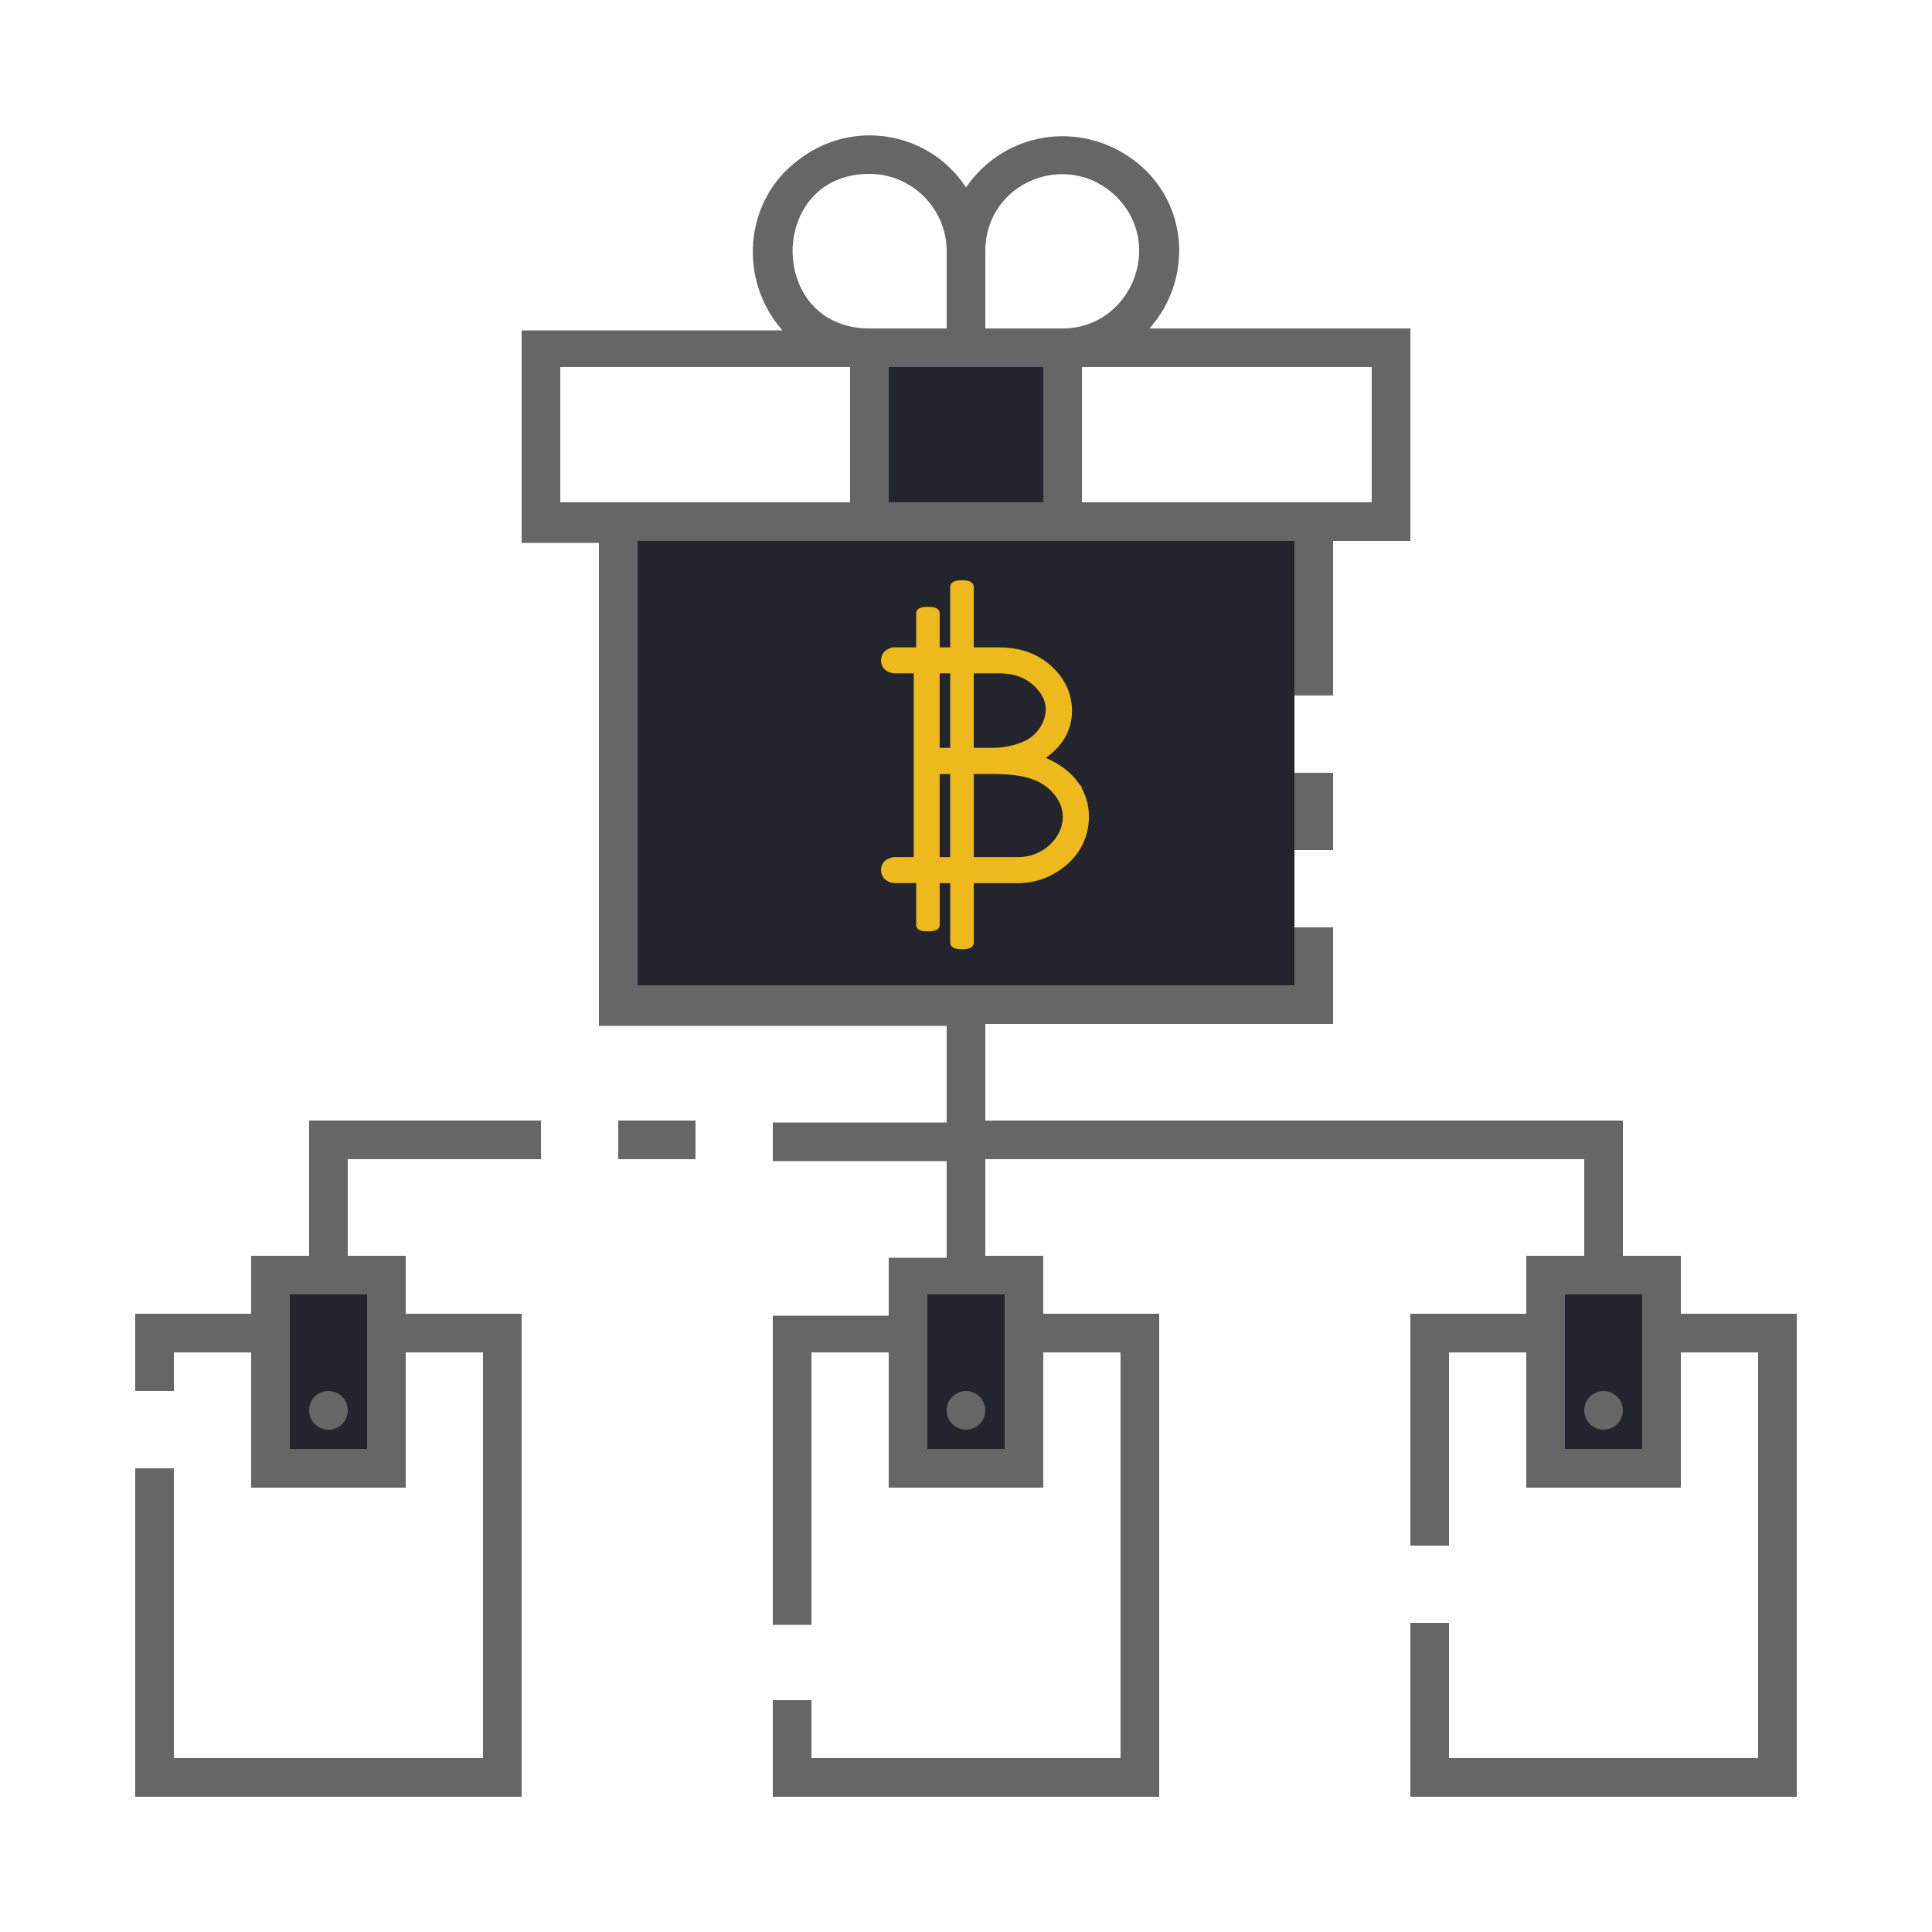 <?xml version="1.0" encoding="UTF-8" standalone="no"?>
<svg
   version="1.1"
   id="ic_empty_multisend"
   inkscape:version="1.1 (c68e22c387, 2021-05-23)"
   sodipodi:docname="img-empty-multisend.svg"
   x="0px"
   y="0px"
   viewBox="0 0 100 100"
   style="enable-background:new 0 0 100 100;"
   xml:space="preserve"
   xmlns:inkscape="http://www.inkscape.org/namespaces/inkscape"
   xmlns:sodipodi="http://sodipodi.sourceforge.net/DTD/sodipodi-0.dtd"
   xmlns="http://www.w3.org/2000/svg"
   xmlns:svg="http://www.w3.org/2000/svg"
   xmlns:rdf="http://www.w3.org/1999/02/22-rdf-syntax-ns#"
   xmlns:cc="http://creativecommons.org/ns#"
   xmlns:dc="http://purl.org/dc/elements/1.1/"><defs
   id="defs37"><pattern
     id="EMFhbasepattern"
     patternUnits="userSpaceOnUse"
     width="6"
     height="6"
     x="0"
     y="0" /></defs>
<style
   type="text/css"
   id="style2">
	.st0{fill:#2EA1FF;}
	.st1{fill:#666666;}
	.st2{fill:#EFEFEF;}
</style>
<sodipodi:namedview
   bordercolor="#666666"
   borderopacity="1"
   gridtolerance="10"
   guidetolerance="10"
   id="namedview25"
   inkscape:current-layer="ic_empty_multisend"
   inkscape:cx="27.103777"
   inkscape:cy="49.49691"
   inkscape:pageopacity="0"
   inkscape:pageshadow="2"
   inkscape:window-height="2066"
   inkscape:window-width="3840"
   inkscape:zoom="14.22311"
   objecttolerance="10"
   pagecolor="#ffffff"
   showgrid="false"
   inkscape:document-rotation="0"
   inkscape:window-x="3829"
   inkscape:window-y="-11"
   inkscape:window-maximized="1"
   inkscape:pagecheckerboard="0">
	</sodipodi:namedview>
<g
   id="Group_9031">
	<g
   id="Group_9029">
		<path
   id="Rectangle_4683"
   class="st0"
   d="M45,18h10v9H45V18z"
   style="fill:#22252e;fill-opacity:1" />
		<g
   id="Group_9028"
   style="fill:#22252e;fill-opacity:1">
			<path
   id="Rectangle_4684"
   class="st0"
   d="M14,66h6v10h-6V66z"
   style="fill:#22252e;fill-opacity:1" />
			<path
   id="Rectangle_4685"
   class="st0"
   d="M80,66h6v10h-6V66z"
   style="fill:#22252e;fill-opacity:1" />
			<path
   id="Rectangle_4686"
   class="st0"
   d="M47,66h6v10h-6V66z"
   style="fill:#22252e;fill-opacity:1" />
		</g>
	</g>
	<g
   id="Group_9030">
		<path
   id="Rectangle_4688"
   class="st1"
   d="M67,40h2v4h-2V40z" />
		<circle
   id="Ellipse_626"
   class="st1"
   cx="50"
   cy="73"
   r="1" />
		<circle
   id="Ellipse_627"
   class="st1"
   cx="83"
   cy="73"
   r="1" />
		<path
   id="Rectangle_4689"
   class="st1"
   d="M32,58h4v2h-4V58z" />
		<path
   id="Path_18986"
   class="st1"
   d="M16,65h-3v3H7v4h2v-2h4v7h8v-7h4v21H9V76H7v17h20V68h-6v-3h-3v-5h10v-2H16V65z M19,67v8h-4    v-8H19z" />
		<path
   id="Ellipse_628"
   style="fill:#666666"
   d="M 17 72 A 1 1 0 0 0 16 73 A 1 1 0 0 0 17 74 A 1 1 0 0 0 18 73 A 1 1 0 0 0 17 72 z " />
		
			<path
   id="Path_18987"
   inkscape:connector-curvature="0"
   sodipodi:nodetypes="cccccccccccccccccccscscccccccccccccccccccccccccccccccccccccccccccccccccccccccccccssscsccccccsscsscccccccccccccccc"
   class="st1"
   d="    M87,68v-3h-3v-7H51v-5h18v-5h-2v3H33V28h34v8h2v-8h4V17H59.5c2.3-2.6,2-6.6-0.8-8.7S52,6.8,50,9.7c-1.9-2.9-5.9-3.6-8.7-1.4    c-2.8,2.1-3.1,6.2-0.8,8.8H27v11h4v25h18v5h-9v2h9v5h-3v3h-6v16h2V70h4v7h8v-7h4v21H42v-3h-2v5h20V68h-6v-3h-3v-5h31v5h-3v3h-6v12    h2V70h4v7h8v-7h4v21H75v-7h-2v9h20V68H87z M71,19v7H56v-7H71z M51,13c0-3.6,4.3-5.3,6.8-2.8S58.5,17,55,17h-4V13z M51,19h3v7h-8    v-7H51z M45,9c2.2,0,4,1.8,4,4v4h-4C39.7,17,39.7,9,45,9z M29,26v-7h15v7H29z M52,67v3.2V75h-4v-8H52z M85,75h-4v-8h4V75z" />
	</g>
</g>
<rect
   x="33"
   y="28"
   class="st0"
   width="34"
   height="23"
   id="rect20"
   style="fill:#22252e;fill-opacity:1" /><path
   class="cls-1"
   d="m 55.504,40.528 q -0.61,-0.779 -1.92,-1.249 1.649,-0.948 1.649,-2.489 0,-1.219 -0.985,-2.124 -0.985,-0.905 -2.554,-0.905 h -1.546 v -3.387 c 0,-0.048 -0.16,-0.088 -0.357,-0.088 -0.197,0 -0.354,0.039 -0.354,0.087 v 3.388 h -1.053 v -2.019 c 0,-0.043 -0.16,-0.077 -0.357,-0.077 -0.197,0 -0.354,0.034 -0.354,0.076 v 2.02 h -1.256 a 0.642,0.642 0 0 0 -0.43,0.115 0.421,0.421 0 0 0 0,0.61 0.642,0.642 0 0 0 0.43,0.115 h 1.129 v 10.017 h -1.129 a 0.642,0.642 0 0 0 -0.43,0.115 0.388,0.388 0 0 0 -0.13,0.304 0.392,0.392 0 0 0 0.13,0.3 0.623,0.623 0 0 0 0.43,0.12 h 1.257 v 2.422 c 0,0.042 0.157,0.076 0.35,0.076 h 0.015 c 0.192,0 0.346,-0.034 0.346,-0.075 v -2.422 h 1.053 v 3.337 c 0,0.047 0.156,0.086 0.349,0.086 h 0.016 c 0.191,0 0.346,-0.038 0.346,-0.085 v -3.338 h 2.544 a 3.451,3.451 0 0 0 1.79,-0.49 3.325,3.325 0 0 0 1.225,-1.185 3.024,3.024 0 0 0 0.4,-1.534 2.729,2.729 0 0 0 -0.606,-1.721 z m -3.791,-5.928 q 1.19,0 1.929,0.666 0.739,0.666 0.737,1.454 a 1.982,1.982 0 0 1 -0.34,1.079 2.179,2.179 0 0 1 -0.948,0.81 4.258,4.258 0 0 1 -1.74,0.35 h -1.203 v -4.359 z m -2.277,0 v 4.359 h -1.053 v -4.359 z m -1.053,10.017 v -4.808 h 1.053 v 4.808 z m 6.568,-1.25 a 2.545,2.545 0 0 1 -0.91,0.89 2.687,2.687 0 0 1 -1.41,0.36 h -2.482 v -4.808 h 1.256 q 1.389,0 2.179,0.31 a 2.729,2.729 0 0 1 1.234,0.91 2.056,2.056 0 0 1 0.445,1.239 2.148,2.148 0 0 1 -0.31,1.099 z"
   id="path6"
   style="fill:#eeb91c;stroke:#eeb91c;stroke-width:0.506;stroke-miterlimit:4;stroke-dasharray:none;stroke-opacity:1" />

</svg>
